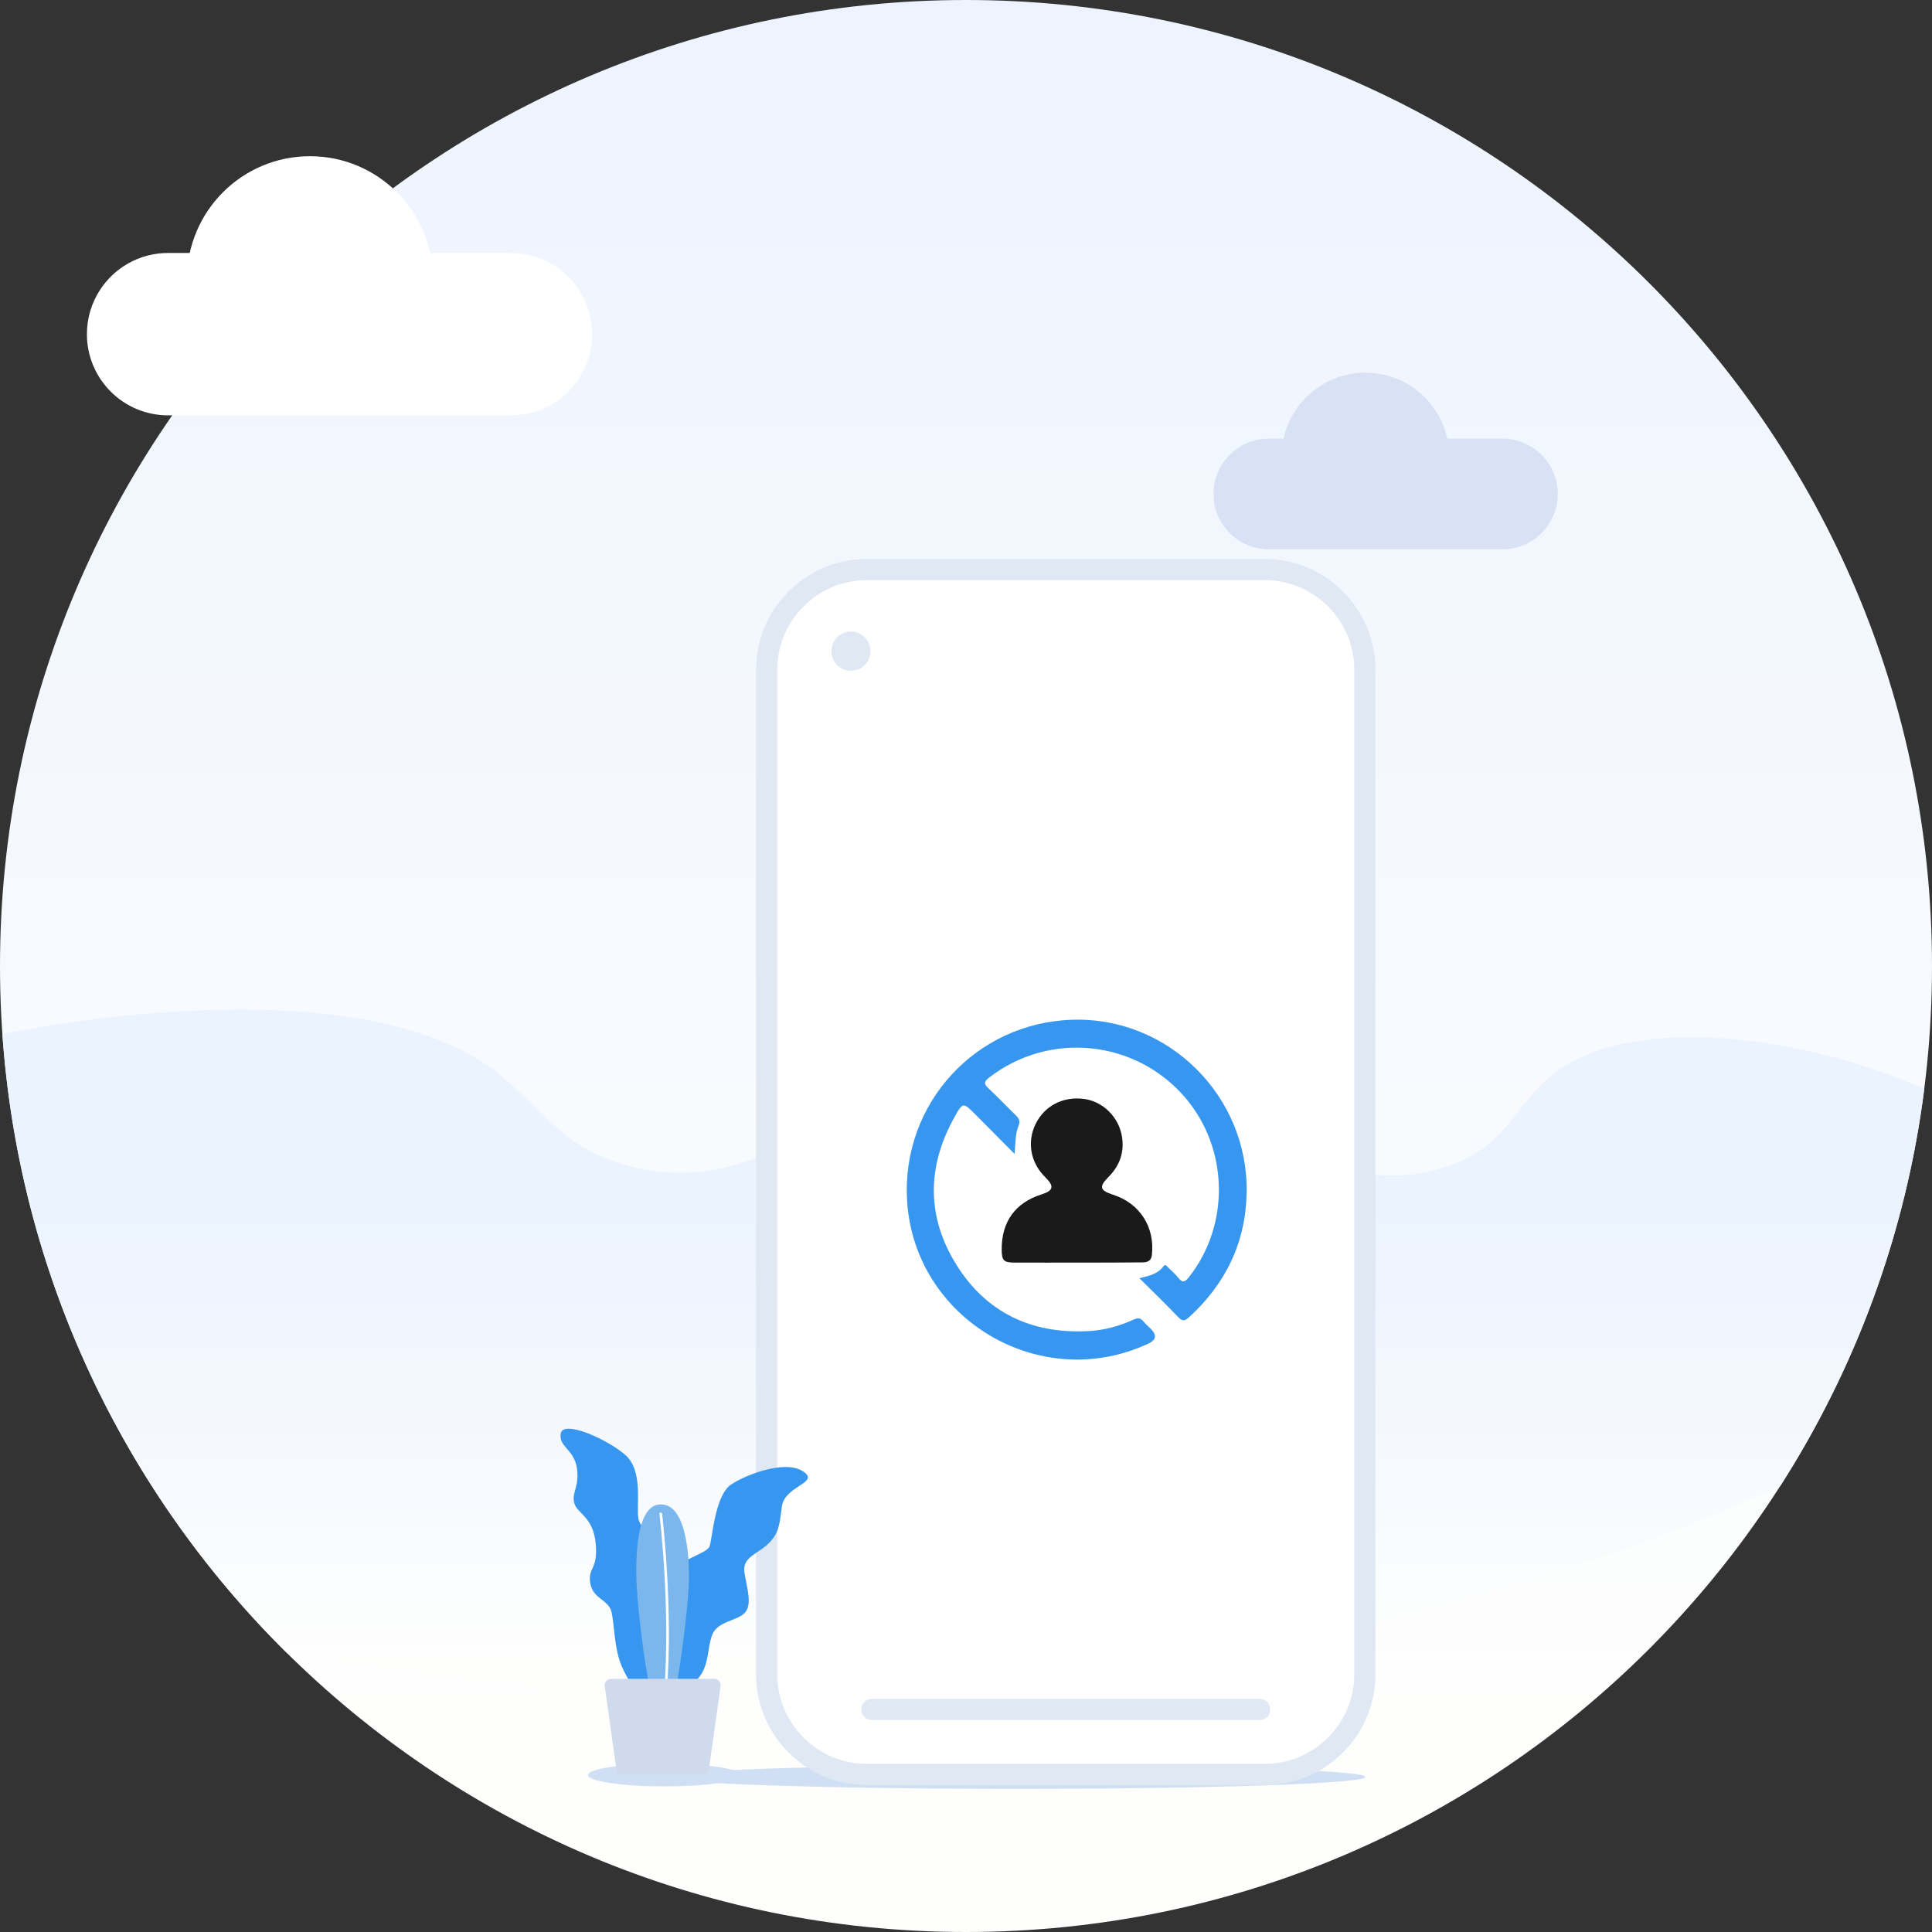 <svg width="324" height="324" viewBox="0 0 324 324" fill="none" xmlns="http://www.w3.org/2000/svg">
<rect x="0" y="0" width="324" height="324" fill="#333333" stroke="none"/>
<g clip-path="url(#clip0_3827_1270)">
<path d="M162 324C251.47 324 324 251.47 324 162C324 72.53 251.47 0 162 0C72.53 0 0 72.53 0 162C0 251.47 72.53 324 162 324Z" fill="url(#paint0_linear_3827_1270)"/>
<path d="M322.698 182.599C304.845 174.8 281.6 171.066 267.084 176.504C253.462 181.611 255.652 191.742 241.674 195.926C219.116 202.678 203.488 179.273 169.924 180.386C140.057 181.374 129.708 200.654 107.144 195.926C93.072 192.979 90.409 184.079 80.39 177.8C63.608 167.278 31.387 167.391 0.408 173.409C3.231 213.945 20.96 250.373 48.157 277.245C78.751 282.902 112.038 285.926 144.513 284.719C201.577 282.601 259.291 267.321 298.602 249.125C311.182 229.443 319.627 206.861 322.704 182.599H322.698Z" fill="url(#paint1_linear_3827_1270)"/>
<path d="M251.959 92.119H212.785C210.495 92.119 208.4 91.291 206.778 89.912C204.778 88.208 203.506 85.675 203.506 82.84C203.506 80.278 204.541 77.958 206.222 76.278C207.903 74.597 210.222 73.562 212.785 73.562H251.959C254.521 73.562 256.841 74.597 258.522 76.278C260.202 77.958 261.238 80.278 261.238 82.84C261.238 85.403 260.202 87.722 258.522 89.403C256.841 91.084 254.521 92.119 251.959 92.119Z" fill="#D8E2F4"/>
<path d="M242.658 79.812C244.457 72.261 239.794 64.682 232.243 62.883C224.693 61.085 217.113 65.747 215.315 73.298C213.516 80.849 218.179 88.428 225.729 90.227C233.28 92.026 240.859 87.363 242.658 79.812Z" fill="#D8E2F4"/>
<path d="M85.675 69.656H28.192C24.434 69.656 21.025 68.129 18.564 65.668C16.102 63.206 14.575 59.797 14.575 56.04C14.575 53.359 15.35 50.856 16.688 48.749C19.102 44.944 23.351 42.423 28.192 42.423H85.681C89.439 42.423 92.847 43.95 95.309 46.412C97.771 48.873 99.297 52.282 99.297 56.04C99.297 59.549 97.972 62.744 95.794 65.159C93.303 67.922 89.693 69.656 85.681 69.656H85.675Z" fill="white"/>
<path d="M51.98 67.455C63.373 67.455 72.609 58.219 72.609 46.826C72.609 35.433 63.373 26.197 51.98 26.197C40.587 26.197 31.352 35.433 31.352 46.826C31.352 58.219 40.587 67.455 51.98 67.455Z" fill="white"/>
<path d="M229 298C229 299.109 202.81 300 170.5 300C138.19 300 112 299.103 112 298C112 296.897 138.19 296 170.5 296C202.81 296 229 296.897 229 298Z" fill="#D0DFF3"/>
<path d="M212.076 95.516H145.379C136.094 95.516 128.567 103.043 128.567 112.328V280.772C128.567 290.057 136.094 297.584 145.379 297.584H212.076C221.361 297.584 228.888 290.057 228.888 280.772V112.328C228.888 103.043 221.361 95.516 212.076 95.516Z" fill="white"/>
<path d="M212.082 299.353H145.379C135.13 299.353 126.792 291.015 126.792 280.766V112.322C126.792 102.073 135.13 93.735 145.379 93.735H212.082C222.332 93.735 230.669 102.073 230.669 112.322V280.766C230.669 291.015 222.332 299.353 212.082 299.353ZM145.379 97.291C137.089 97.291 130.343 104.037 130.343 112.328V280.766C130.343 289.057 137.089 295.803 145.379 295.803H212.082C220.373 295.803 227.119 289.057 227.119 280.766V112.322C227.119 104.031 220.373 97.285 212.082 97.285H145.379V97.291Z" fill="#E0E9F3"/>
<path d="M211.254 288.459H146.214C145.231 288.459 144.438 287.666 144.438 286.684C144.438 285.701 145.231 284.908 146.214 284.908H211.254C212.236 284.908 213.029 285.701 213.029 286.684C213.029 287.666 212.236 288.459 211.254 288.459Z" fill="#E0E9F3"/>
<path d="M145.988 109.203C145.988 111.02 144.515 112.487 142.704 112.487C140.893 112.487 139.42 111.014 139.42 109.203C139.42 107.392 140.893 105.919 142.704 105.919C144.515 105.919 145.988 107.392 145.988 109.203Z" fill="#E0E9F3"/>
<path d="M124.277 297.679C124.277 298.732 118.531 299.578 111.436 299.578C104.341 299.578 98.595 298.726 98.595 297.679C98.595 296.631 104.341 295.779 111.436 295.779C118.531 295.779 124.277 296.631 124.277 297.679Z" fill="#D0DFF3"/>
<path d="M94.05 240.361C93.601 242.609 96.299 243.059 96.749 246.201C97.198 249.35 95.849 250.243 96.299 252.042C96.749 253.841 99.447 254.291 99.891 258.782C100.341 263.274 98.542 262.824 98.992 265.522C99.441 268.221 102.14 268.221 102.584 270.464C103.027 272.706 103.033 275.854 103.933 278.553C104.832 281.251 107.525 285.293 108.874 285.293C110.223 285.293 113.815 277.653 112.916 275.411C112.016 273.168 110.667 272.712 110.667 270.919C110.667 269.126 112.466 264.629 112.016 261.481C111.566 258.332 107.525 256.989 107.075 254.741C106.625 252.492 107.974 246.651 104.826 243.959C101.678 241.26 94.494 238.118 94.044 240.367L94.05 240.361Z" fill="#3797F0"/>
<path d="M108.672 284.518C108.548 284.518 108.447 284.417 108.447 284.293C108.447 284.234 108.406 278.393 106.696 276.683C104.962 274.949 103.968 269.635 103.483 259.463C103.045 250.219 96.417 242.604 96.352 242.527C96.269 242.432 96.281 242.29 96.37 242.207C96.464 242.124 96.606 242.136 96.689 242.225C96.754 242.302 103.488 250.03 103.932 259.439C104.406 269.357 105.382 274.736 107.009 276.363C108.85 278.204 108.891 284.039 108.891 284.287C108.891 284.411 108.791 284.512 108.666 284.512L108.672 284.518Z" fill="#3797F0"/>
<path d="M135.184 247.16C136.77 248.746 131.592 249.409 131.142 252.551C130.692 255.693 130.692 257.042 128.893 258.841C127.094 260.64 124.402 261.09 124.852 263.783C125.301 266.481 126.201 269.173 124.852 270.523C123.502 271.872 120.36 271.872 119.461 274.115C118.561 276.357 119.011 279.056 117.212 281.305C115.413 283.553 112.72 288.045 110.472 287.145C108.223 286.246 109.572 275.914 110.472 274.115C111.371 272.316 112.271 270.967 112.271 269.623C112.271 268.28 111.821 266.031 112.721 263.783C113.62 261.534 118.561 260.634 119.011 259.291C119.461 257.948 119.91 250.752 122.603 248.959C125.301 247.16 132.485 244.468 135.184 247.16Z" fill="#3797F0"/>
<path d="M111.164 286.376C111.123 286.376 111.088 286.364 111.046 286.346C110.94 286.281 110.904 286.145 110.969 286.039C110.987 286.009 112.786 282.997 113.165 281.476C113.265 281.086 113.384 280.488 113.52 279.801C114.017 277.304 114.768 273.541 115.922 272.381C117.597 270.706 120.278 265.57 122.153 259.001C124.467 250.906 132.113 248.539 132.19 248.515C132.308 248.48 132.432 248.545 132.468 248.669C132.503 248.787 132.438 248.912 132.32 248.947C132.243 248.971 124.828 251.273 122.585 259.125C120.686 265.771 117.958 270.984 116.236 272.7C115.177 273.76 114.413 277.594 113.958 279.89C113.821 280.583 113.703 281.18 113.603 281.583C113.206 283.169 111.431 286.139 111.354 286.264C111.312 286.335 111.235 286.37 111.159 286.37L111.164 286.376Z" fill="#3797F0"/>
<path d="M110.59 252.302C105.199 252.752 106.998 268.925 106.998 268.925C108.347 282.855 110.146 289.145 111.49 289.595C112.833 290.045 115.531 269.824 115.531 264.883C115.531 264.883 115.981 251.853 110.59 252.302Z" fill="#7BB6ED"/>
<path d="M111.265 287.352C111.265 287.352 111.247 287.352 111.235 287.352C111.111 287.335 111.022 287.228 111.04 287.104C112.815 272.47 110.614 254.09 110.59 253.906C110.572 253.782 110.661 253.669 110.785 253.658C110.904 253.64 111.022 253.729 111.034 253.853C111.058 254.036 113.265 272.47 111.484 287.157C111.472 287.27 111.371 287.352 111.259 287.352H111.265Z" fill="white"/>
<path d="M117.963 297.578H104.294C103.838 297.578 103.453 297.3 103.4 296.933L101.412 282.754C101.323 282.115 101.82 281.547 102.459 281.547H119.792C120.437 281.547 120.934 282.115 120.845 282.754L118.857 296.933C118.803 297.3 118.419 297.578 117.963 297.578Z" fill="#D0DAED"/>
<g clip-path="url(#clip1_3827_1270)">
<path d="M175.274 197.4C172.825 194.994 172.199 191.546 173.661 188.521C175.145 185.46 178.269 183.829 181.772 184.29C184.915 184.702 187.572 187.247 188.14 190.536C188.594 193.172 187.801 195.468 185.907 197.367C184.265 199.012 184.421 199.639 186.673 200.362C191.154 201.8 193.702 205.796 193.171 210.466C193.051 211.53 192.357 211.691 191.551 211.701C188.594 211.734 185.637 211.731 182.68 211.742C181.95 211.745 181.223 211.742 180.496 211.742C177.036 211.742 173.579 211.753 170.122 211.737C168.318 211.729 167.999 211.385 167.988 209.571C167.952 204.896 170.264 201.693 174.675 200.302C176.687 199.666 176.837 198.938 175.274 197.4Z" fill="#F7F9FA"/>
<path d="M209.063 200.062C208.893 208.414 205.529 215.318 199.369 220.93C198.604 221.628 198.221 221.535 197.552 220.837C195.483 218.676 193.332 216.595 191.094 214.364C192.706 213.965 194.177 213.66 195.128 212.337C195.431 211.917 195.677 212.351 195.882 212.547C196.472 213.114 197.106 213.649 197.607 214.29C198.314 215.201 198.749 214.997 199.391 214.181C206.3 205.397 206.059 192.64 198.79 184.107C190.482 174.352 175.998 172.879 165.867 180.716C164.973 181.407 164.984 181.791 165.779 182.528C167.348 183.976 168.807 185.545 170.343 187.029C170.882 187.55 171.136 187.989 170.813 188.788C170.25 190.176 170.299 191.699 170.152 193.521C167.832 191.18 165.711 189.033 163.579 186.895C161.527 184.838 161.464 184.811 160.024 187.413C155.433 195.695 155.381 204.069 160.382 212.094C165.399 220.144 173 223.715 182.466 223.235C185.112 223.098 187.673 222.419 190.088 221.306C190.777 220.99 191.253 220.992 191.745 221.595C192.119 222.048 192.573 222.435 192.991 222.853C194.026 223.886 193.898 224.704 192.608 225.308C174.527 233.788 153.345 221.265 152.123 201.377C151.125 185.111 163.667 171.439 179.977 171.011C196.049 170.591 209.385 183.886 209.063 200.062Z" fill="#F7F9FA"/>
<path d="M175.274 197.4C172.825 194.994 172.199 191.546 173.661 188.521C175.145 185.46 178.269 183.829 181.772 184.29C184.915 184.702 187.572 187.247 188.14 190.536C188.594 193.172 187.801 195.468 185.907 197.367C184.265 199.012 184.421 199.639 186.673 200.362C191.154 201.8 193.702 205.796 193.171 210.466C193.051 211.53 192.357 211.691 191.551 211.701C188.594 211.734 185.637 211.731 182.68 211.742C181.95 211.745 181.223 211.742 180.496 211.742C177.036 211.742 173.579 211.753 170.122 211.737C168.318 211.729 167.999 211.385 167.988 209.571C167.952 204.896 170.264 201.693 174.675 200.302C176.687 199.666 176.837 198.938 175.274 197.4Z" fill="#F8F8F8"/>
<path d="M209.063 200.062C208.893 208.414 205.529 215.318 199.369 220.93C198.604 221.628 198.221 221.535 197.552 220.837C195.483 218.676 193.332 216.595 191.094 214.364C192.706 213.965 194.177 213.66 195.128 212.337C195.431 211.917 195.677 212.351 195.882 212.547C196.472 213.114 197.106 213.649 197.607 214.29C198.314 215.201 198.749 214.997 199.391 214.181C206.3 205.397 206.059 192.64 198.79 184.107C190.482 174.352 175.998 172.879 165.867 180.716C164.973 181.407 164.984 181.791 165.779 182.528C167.348 183.976 168.807 185.545 170.343 187.029C170.882 187.55 171.136 187.989 170.813 188.788C170.25 190.176 170.299 191.699 170.152 193.521C167.832 191.18 165.711 189.033 163.579 186.895C161.527 184.838 161.464 184.811 160.024 187.413C155.433 195.695 155.381 204.069 160.382 212.094C165.399 220.144 173 223.715 182.466 223.235C185.112 223.098 187.673 222.419 190.088 221.306C190.777 220.99 191.253 220.992 191.745 221.595C192.119 222.048 192.573 222.435 192.991 222.853C194.026 223.886 193.898 224.704 192.608 225.308C174.527 233.788 153.345 221.265 152.123 201.377C151.125 185.111 163.667 171.439 179.977 171.011C196.049 170.591 209.385 183.886 209.063 200.062Z" fill="#F8F8F8"/>
<path d="M209.063 200.062C208.893 208.414 205.529 215.318 199.369 220.93C198.604 221.628 198.221 221.535 197.552 220.837C195.483 218.676 193.332 216.595 191.094 214.364C192.706 213.965 194.177 213.66 195.128 212.337C195.431 211.917 195.677 212.351 195.882 212.547C196.472 213.114 197.106 213.649 197.607 214.29C198.314 215.201 198.749 214.997 199.391 214.181C206.3 205.397 206.059 192.64 198.79 184.107C190.482 174.352 175.998 172.879 165.867 180.716C164.973 181.407 164.984 181.791 165.779 182.528C167.348 183.976 168.807 185.545 170.343 187.029C170.882 187.55 171.136 187.989 170.813 188.788C170.25 190.176 170.299 191.699 170.152 193.521C167.832 191.18 165.711 189.033 163.579 186.895C161.527 184.838 161.464 184.811 160.024 187.413C155.433 195.695 155.381 204.069 160.382 212.094C165.399 220.144 173 223.715 182.466 223.235C185.112 223.098 187.673 222.419 190.088 221.306C190.777 220.99 191.253 220.992 191.745 221.595C192.119 222.048 192.573 222.435 192.991 222.853C194.026 223.886 193.898 224.704 192.608 225.308C174.527 233.788 153.345 221.265 152.123 201.377C151.125 185.111 163.667 171.439 179.977 171.011C196.049 170.591 209.385 183.886 209.063 200.062Z" fill="#3797F0"/>
<path d="M193.171 210.466C193.051 211.53 192.357 211.691 191.551 211.701C188.594 211.734 185.637 211.731 182.68 211.742C181.95 211.745 181.223 211.742 180.496 211.742C177.036 211.742 173.579 211.753 170.122 211.737C168.318 211.729 167.999 211.385 167.988 209.571C167.952 204.896 170.264 201.693 174.675 200.302C176.687 199.666 176.837 198.938 175.274 197.4C172.825 194.994 172.199 191.546 173.661 188.521C175.145 185.46 178.269 183.829 181.772 184.29C184.915 184.702 187.572 187.247 188.14 190.536C188.594 193.172 187.801 195.468 185.907 197.367C184.265 199.012 184.421 199.639 186.673 200.362C191.154 201.8 193.702 205.796 193.171 210.466Z" fill="#1A1A1A"/>
</g>
</g>
<defs>
<linearGradient id="paint0_linear_3827_1270" x1="162" y1="291.808" x2="162" y2="-32.186" gradientUnits="userSpaceOnUse">
<stop stop-color="#FEFEFD"/>
<stop offset="1" stop-color="#EBF3FF"/>
</linearGradient>
<linearGradient id="paint1_linear_3827_1270" x1="161.55" y1="279.263" x2="161.55" y2="186.617" gradientUnits="userSpaceOnUse">
<stop stop-color="#FEFEFD"/>
<stop offset="0.84" stop-color="#EBF3FF"/>
</linearGradient>
<clipPath id="clip0_3827_1270">
<rect width="324" height="324" fill="white"/>
</clipPath>
<clipPath id="clip1_3827_1270">
<rect width="57" height="57" fill="white" transform="translate(152.068 171)"/>
</clipPath>
</defs>
</svg>
